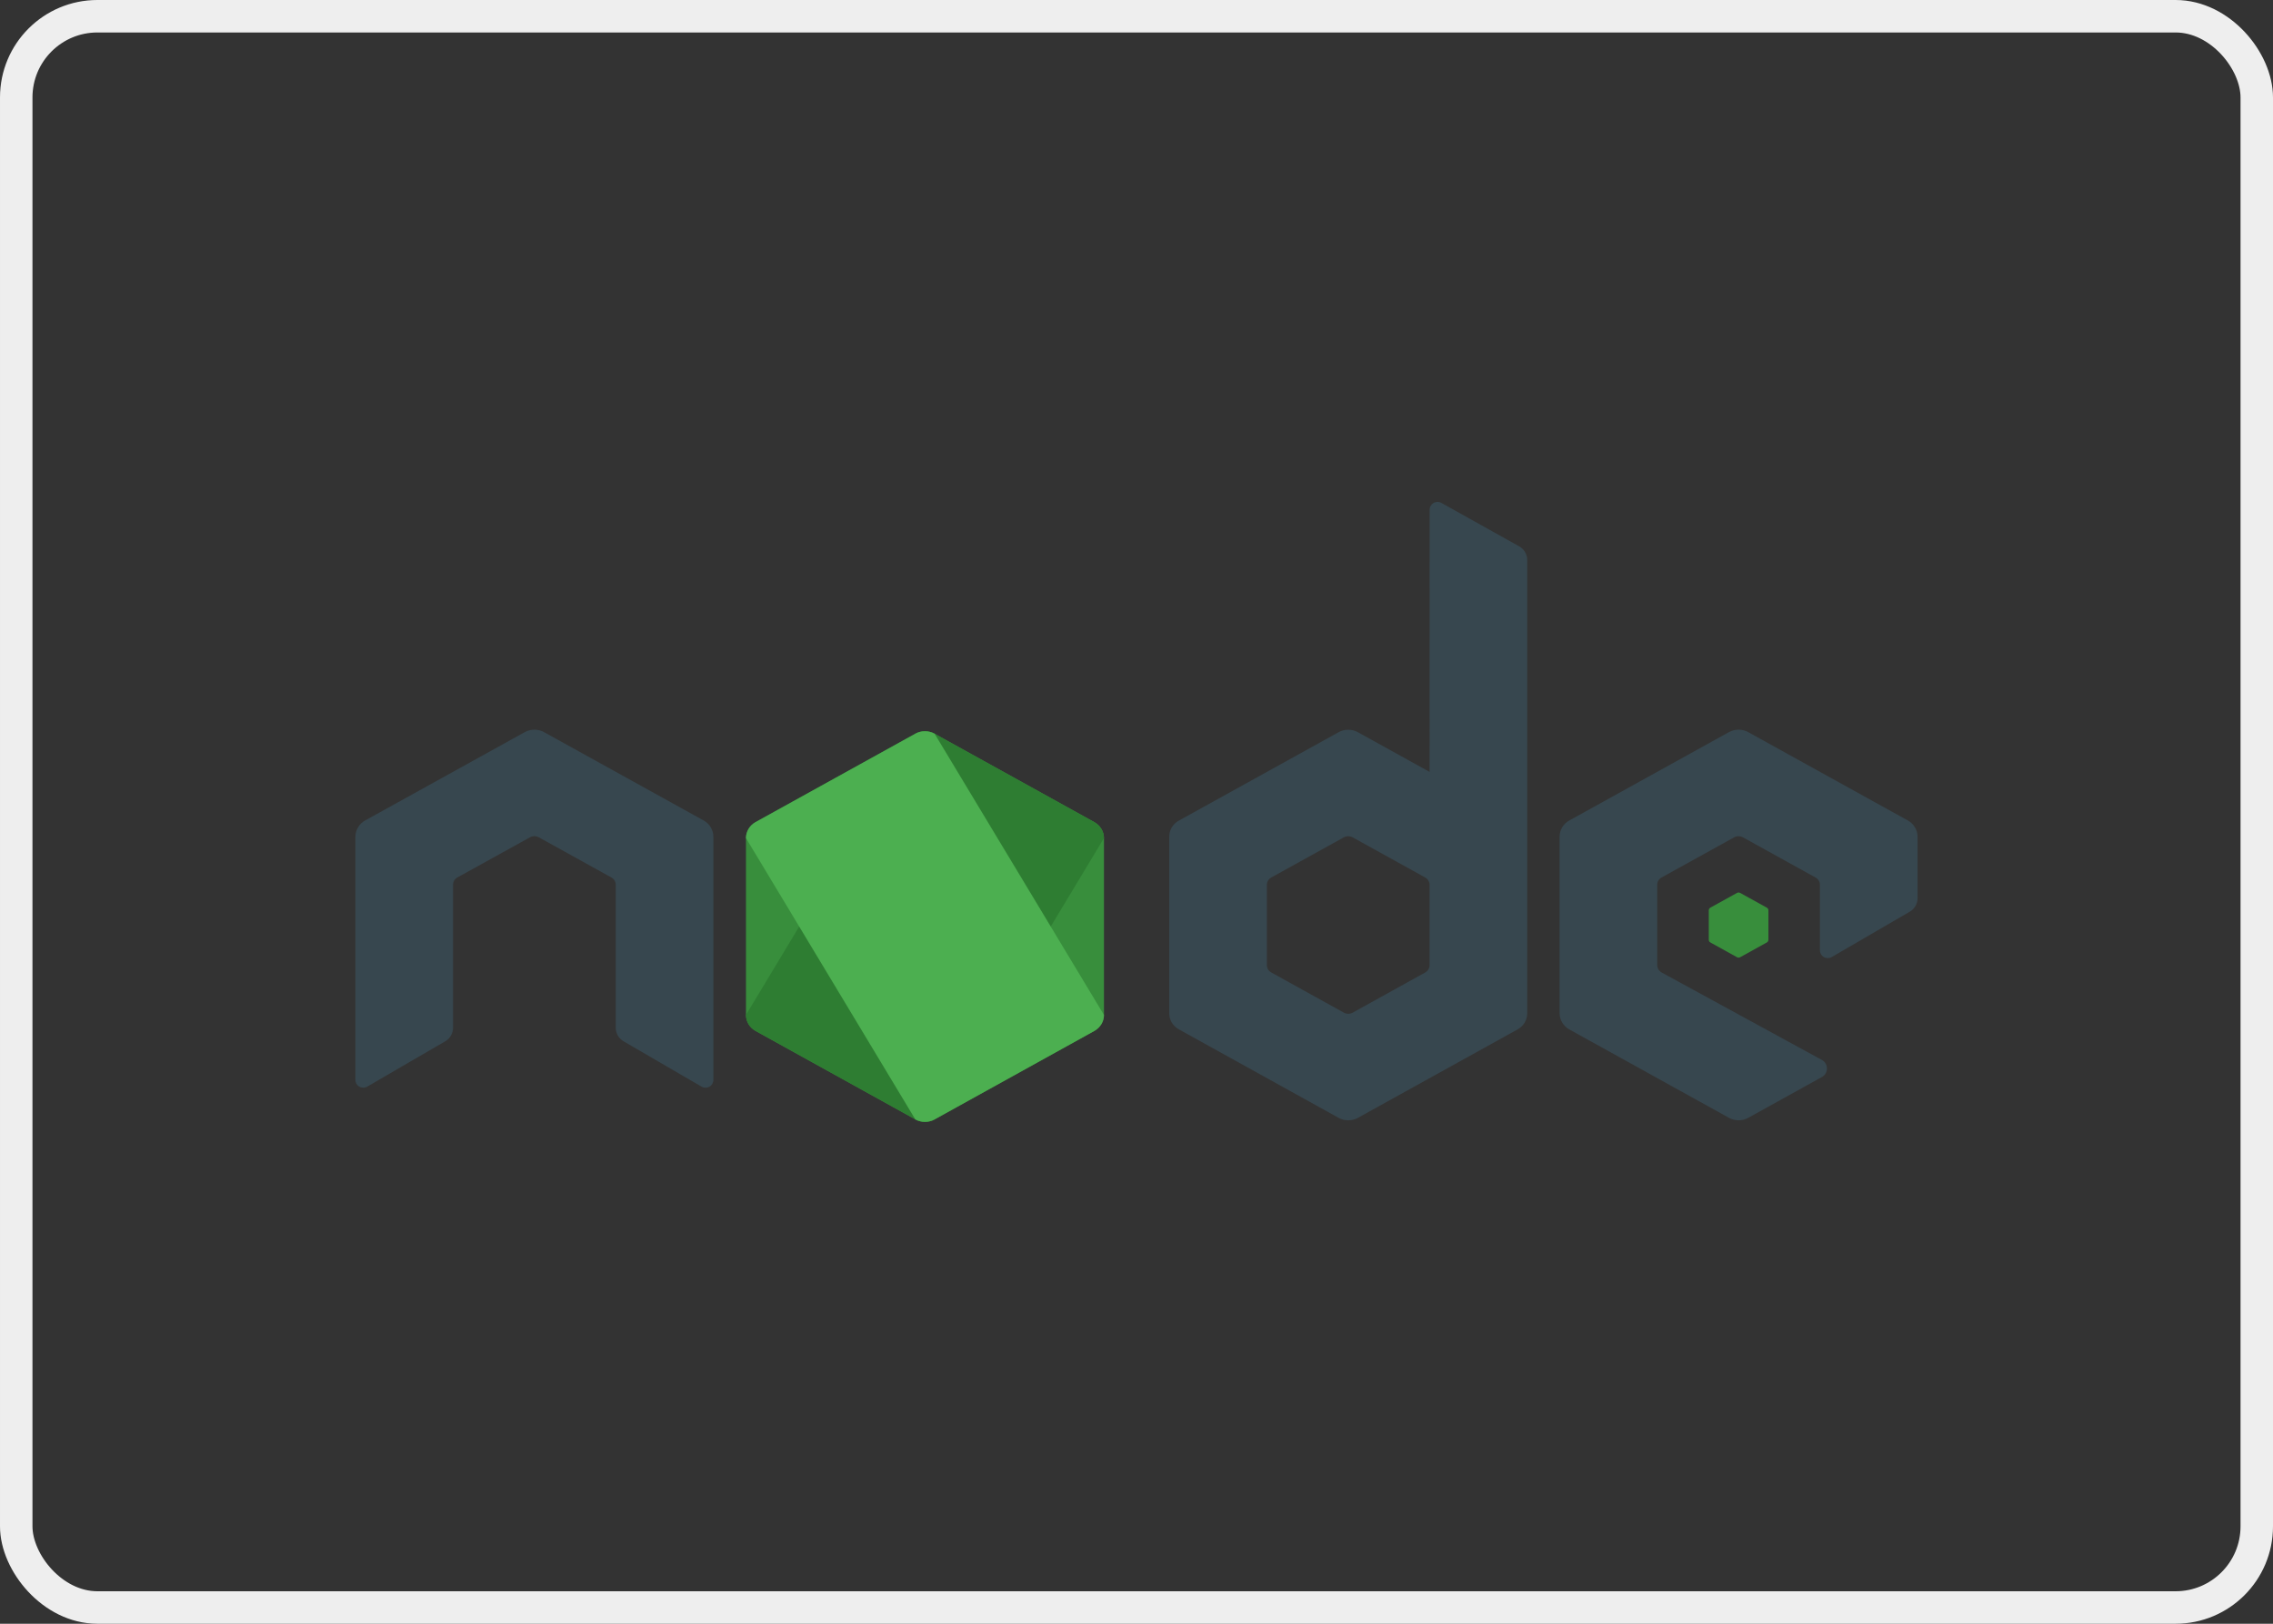 <?xml version="1.0" encoding="UTF-8"?>
<svg xmlns="http://www.w3.org/2000/svg" width="70" height="50" viewBox="0 0 70 50" fill="none">
  <rect x="0" y="0" width="70" height="50" fill="#333333" stroke="none"/>
  <path d="M28.188 22.594L23.27 25.315C23.086 25.416 22.973 25.605 22.973 25.808V31.253C22.973 31.457 23.086 31.644 23.27 31.746L28.189 34.469C28.373 34.571 28.6 34.571 28.784 34.469L33.702 31.746C33.884 31.644 33.998 31.457 33.998 31.253V25.808C33.998 25.605 33.884 25.417 33.7 25.315L28.783 22.594C28.691 22.543 28.587 22.518 28.485 22.518C28.382 22.518 28.28 22.543 28.187 22.594M53.492 27.496L52.673 27.949C52.642 27.966 52.624 27.997 52.624 28.031V28.939C52.624 28.973 52.643 29.004 52.673 29.021L53.492 29.475C53.524 29.492 53.561 29.492 53.592 29.475L54.412 29.021C54.442 29.004 54.461 28.973 54.461 28.939V28.031C54.461 27.997 54.442 27.966 54.411 27.949L53.591 27.496C53.576 27.487 53.559 27.483 53.542 27.483C53.525 27.483 53.508 27.487 53.492 27.496Z" fill="#388E3C"></path>
  <path d="M46.783 16.822L44.389 15.486C44.314 15.444 44.221 15.445 44.147 15.489C44.073 15.533 44.027 15.612 44.027 15.698L44.026 23.769L41.818 22.547C41.726 22.496 41.623 22.471 41.52 22.471C41.418 22.471 41.315 22.496 41.223 22.547H41.224L36.306 25.268C36.121 25.369 36.008 25.558 36.008 25.76V31.205C36.008 31.409 36.121 31.596 36.306 31.698L41.225 34.422C41.408 34.523 41.636 34.523 41.819 34.422L46.737 31.698C46.919 31.597 47.033 31.409 47.033 31.205V17.247C47.033 17.07 46.937 16.908 46.783 16.822ZM43.892 29.945L41.657 31.183C41.573 31.229 41.47 31.229 41.387 31.183L39.151 29.945C39.066 29.899 39.015 29.813 39.015 29.721V27.245C39.015 27.153 39.066 27.068 39.15 27.021L41.386 25.784C41.428 25.761 41.473 25.75 41.52 25.75C41.567 25.75 41.614 25.762 41.656 25.784L43.891 27.021C43.975 27.068 44.026 27.154 44.026 27.246V29.722C44.026 29.813 43.975 29.899 43.892 29.945Z" fill="#37474F"></path>
  <path d="M28.188 22.594L22.973 31.253C22.973 31.457 23.086 31.644 23.27 31.746L28.189 34.469C28.373 34.571 28.6 34.571 28.784 34.469L33.998 25.808C33.998 25.605 33.884 25.417 33.7 25.315L28.783 22.594C28.691 22.543 28.587 22.518 28.485 22.518C28.382 22.518 28.28 22.543 28.187 22.594" fill="#2E7D32"></path>
  <path d="M28.188 22.594L23.27 25.315C23.086 25.416 22.973 25.605 22.973 25.808L28.188 34.469C28.372 34.571 28.599 34.571 28.783 34.469L33.701 31.746C33.884 31.644 33.998 31.457 33.998 31.253L28.783 22.594C28.691 22.543 28.587 22.518 28.485 22.518C28.382 22.518 28.28 22.543 28.187 22.594" fill="#4CAF50"></path>
  <path d="M58.756 25.266L53.839 22.545C53.747 22.494 53.644 22.469 53.541 22.469C53.439 22.469 53.336 22.494 53.244 22.545L48.327 25.266C48.143 25.367 48.029 25.56 48.029 25.77V31.193C48.029 31.403 48.143 31.596 48.327 31.698L53.246 34.421C53.43 34.523 53.656 34.523 53.84 34.421L56.108 33.165C56.316 33.05 56.315 32.752 56.106 32.638L51.171 29.945C51.088 29.898 51.036 29.81 51.036 29.716V27.244C51.036 27.152 51.086 27.067 51.166 27.023L53.406 25.784H53.405C53.447 25.761 53.493 25.75 53.54 25.75C53.587 25.75 53.634 25.762 53.676 25.784L55.916 27.024C55.996 27.068 56.046 27.153 56.046 27.245V29.262C56.046 29.348 56.092 29.428 56.167 29.471C56.242 29.514 56.335 29.514 56.41 29.471L58.813 28.074C58.962 27.988 59.054 27.829 59.054 27.657V25.772C59.054 25.561 58.94 25.367 58.756 25.266ZM21.672 25.266L16.755 22.545C16.663 22.494 16.56 22.469 16.458 22.469C16.355 22.469 16.252 22.494 16.16 22.545L11.243 25.266C11.06 25.367 10.945 25.56 10.945 25.77V33.252C10.945 33.338 10.991 33.419 11.067 33.462C11.142 33.504 11.234 33.504 11.309 33.461L13.713 32.064C13.861 31.978 13.952 31.819 13.952 31.646V27.244C13.952 27.151 14.002 27.066 14.082 27.022L16.322 25.783C16.364 25.76 16.411 25.749 16.458 25.749C16.505 25.749 16.551 25.761 16.593 25.783L18.833 27.023C18.913 27.067 18.963 27.152 18.963 27.244V31.648C18.963 31.82 19.055 31.979 19.204 32.065L21.607 33.462C21.683 33.505 21.775 33.505 21.85 33.463C21.924 33.419 21.97 33.338 21.97 33.252V25.771C21.97 25.561 21.856 25.367 21.672 25.266Z" fill="#37474F"></path>
  <rect x="0.5" y="0.5" width="69" height="49" rx="2.5" stroke="#EEEEEE"></rect>
</svg>
